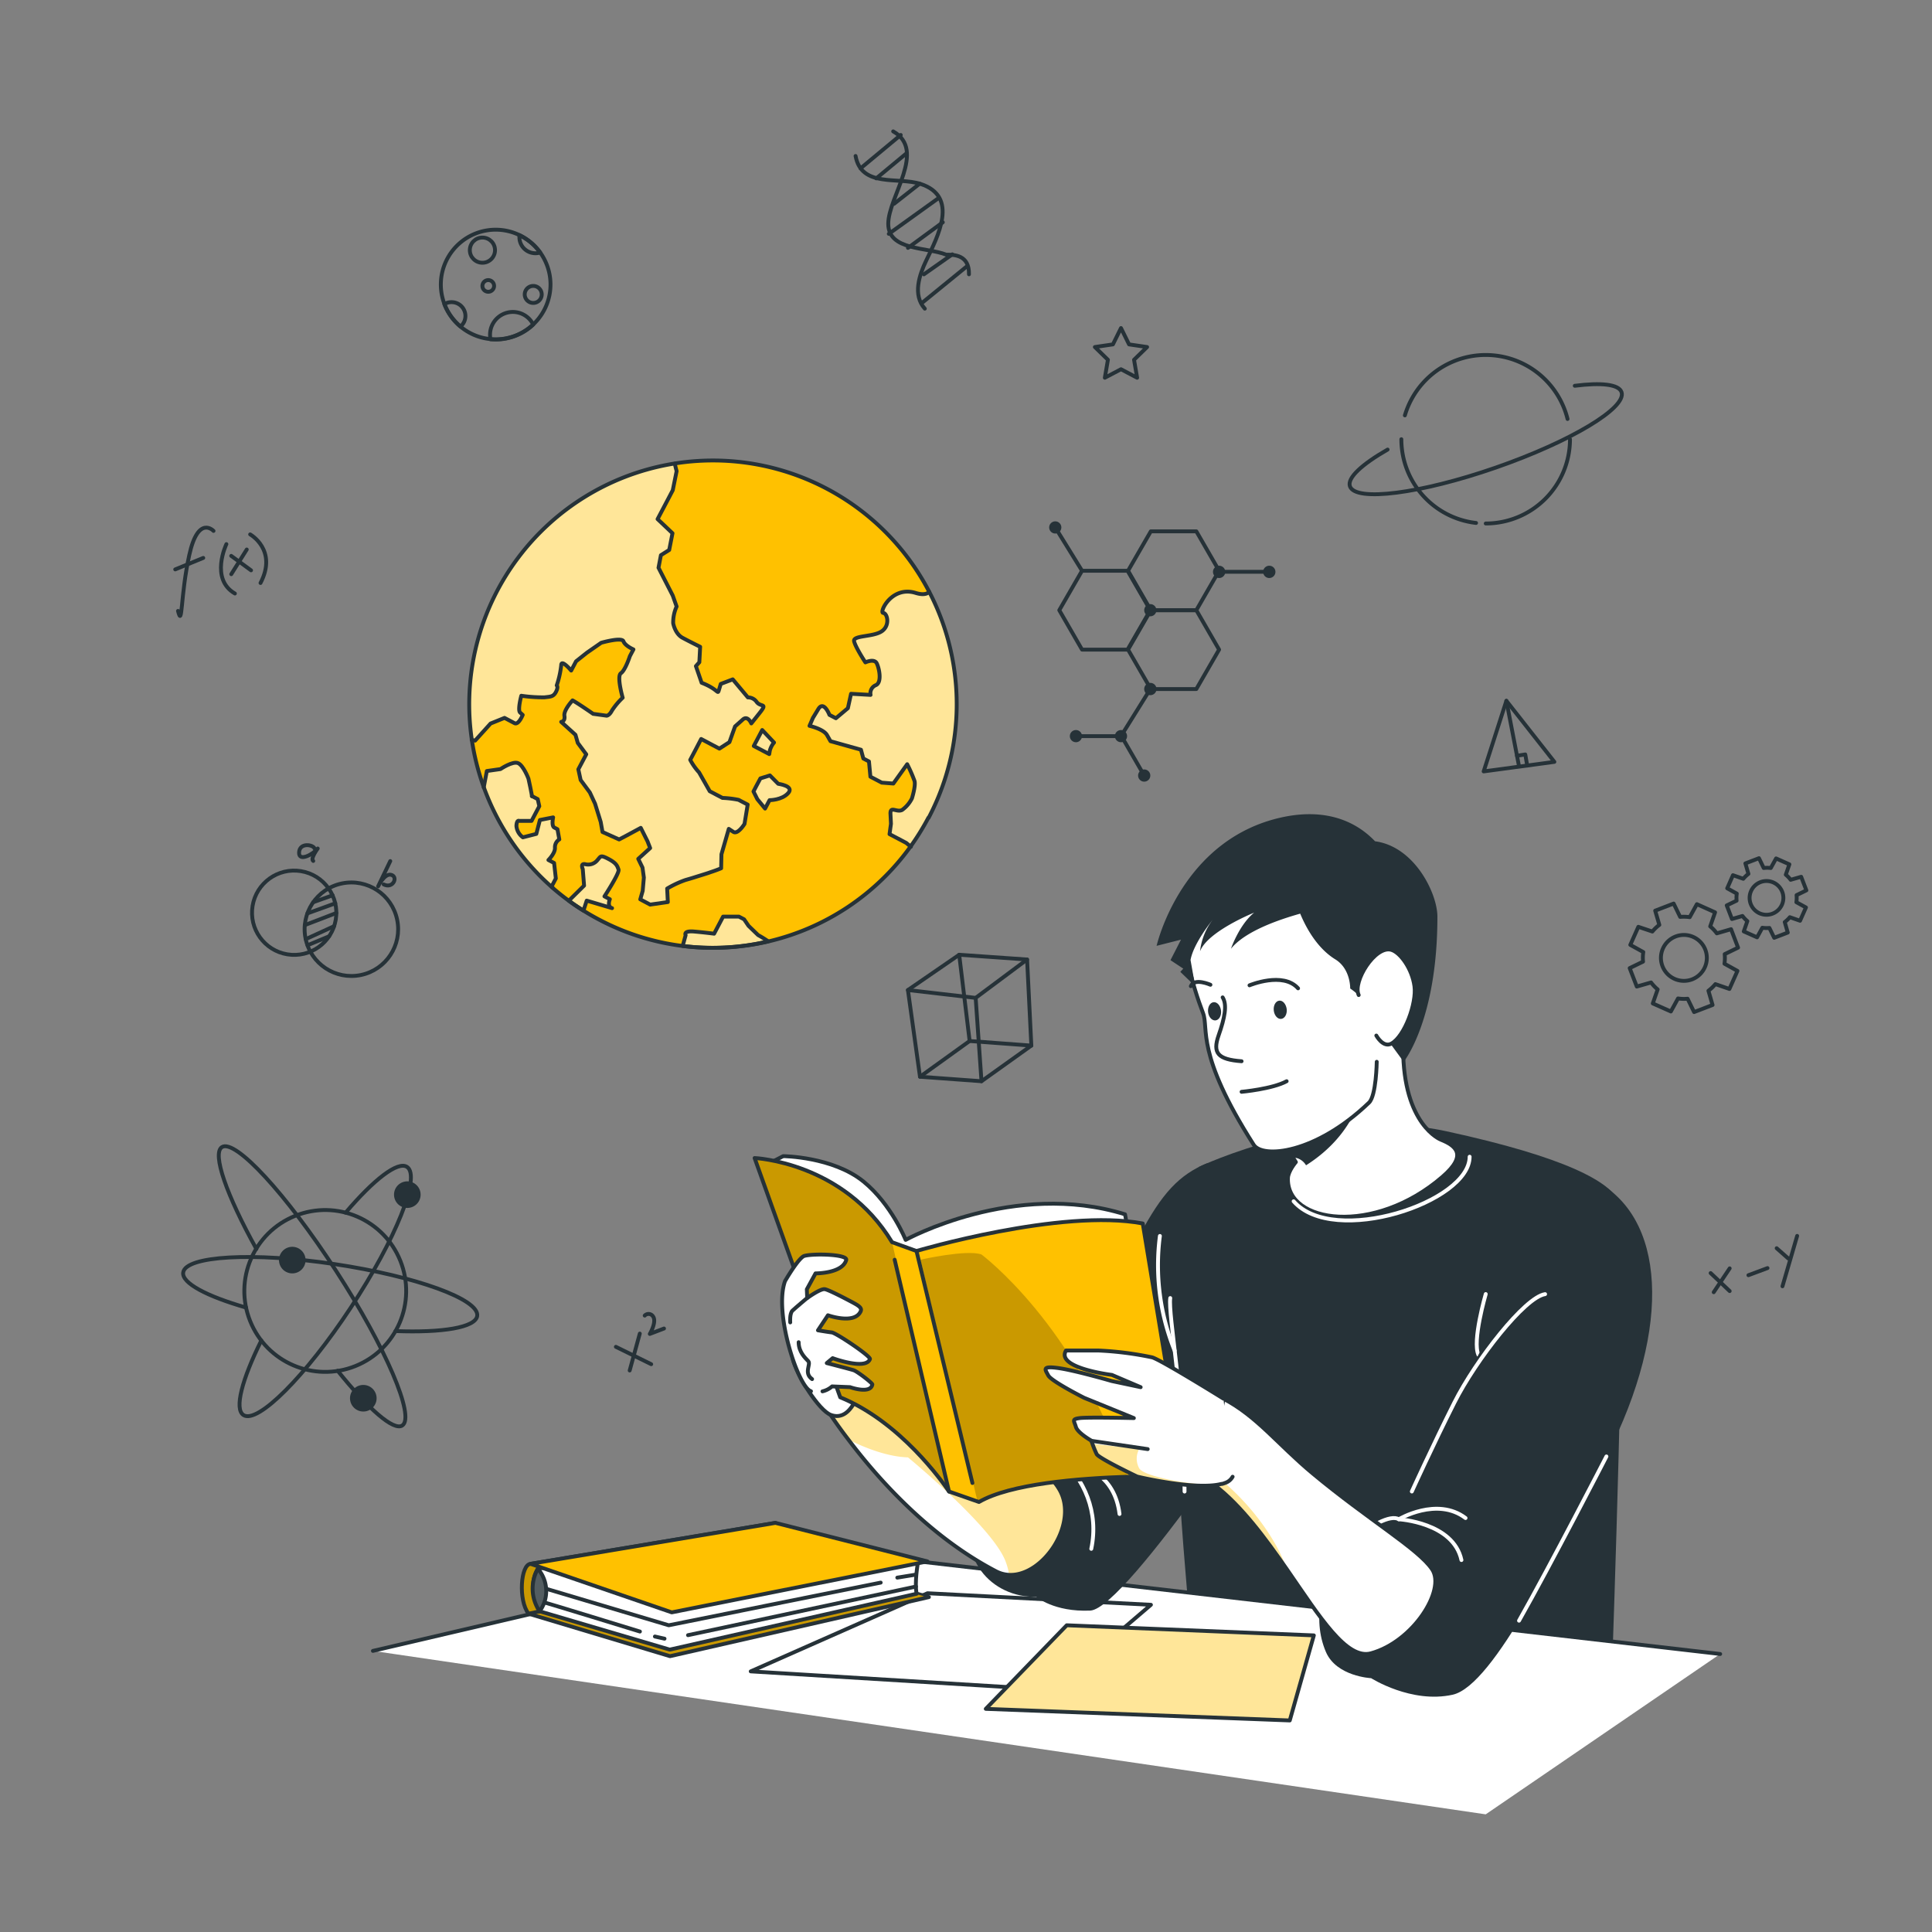 <svg xmlns="http://www.w3.org/2000/svg" xmlns:xlink="http://www.w3.org/1999/xlink" viewBox="0 0 500 500"><rect x="0" y="0" width="500" height="500" fill="#808080" stroke="none"/><defs><clipPath id="freepik--clip-path--inject-4"><path d="M240.27,211.61a64.17,64.17,0,0,1-4.63,7.48A63,63,0,0,1,155.05,238c-1.39-.73-2.75-1.51-4.05-2.33s-2.57-1.66-3.79-2.56c-1.48-1.07-2.9-2.21-4.26-3.4l0,0a1.65,1.65,0,0,1-.24-.22l0,0a63.08,63.08,0,1,1,97.61-17.83Z" style="fill:#FFC100;stroke:#263238;stroke-linecap:round;stroke-linejoin:round"></path></clipPath><clipPath id="freepik--clip-path-2--inject-4"><path d="M261.16,407.57a8.14,8.14,0,0,1-3.4-.93c-17-8.87-30.22-23.53-38.18-34.05A125.73,125.73,0,0,1,211.05,360l4.08-17.48s3.84,10,19.27,19.83,33.76,13.07,39.69,23C279.34,394,270.09,408,261.16,407.57Z" style="fill:#fff;stroke:#263238;stroke-linecap:round;stroke-linejoin:round"></path></clipPath><clipPath id="freepik--clip-path-3--inject-4"><path d="M306.56,382.09s-6.31-.19-14.75.09c-12.76.4-30.39,1.84-38.45,6.53l-.38-.13L245.6,386l-.15-.22c-1.36-2-12.33-17.75-28-24.16l-22.16-61.92s23,1,35.57,21.78l6.31,2.28s37.55-11.12,58.57-7.12Z" style="fill:#FFC100;stroke:#263238;stroke-linecap:round;stroke-linejoin:round"></path></clipPath><clipPath id="freepik--clip-path-4--inject-4"><path d="M354.81,427.87c-6.35,1.73-13.25-9.43-21.67-21.61h0c-5.56-8-11.78-16.53-18.93-22-.57-.43-1.15-.85-1.73-1.25l4.18-21c8.68,4.55,14.06,11.84,23.07,19.33,14.5,12.07,27.35,19.48,30.91,24.82S365.69,424.9,354.81,427.87Z" style="fill:#fff;stroke:#263238;stroke-linecap:round;stroke-linejoin:round"></path></clipPath><clipPath id="freepik--clip-path-5--inject-4"><path d="M319,382.18a3.47,3.47,0,0,1-2,1.62,7,7,0,0,1-.69.23l-.19,0c-6.71,1.75-21.81-1.89-21.81-1.89s-9.89-4.7-10.49-5.81a27.22,27.22,0,0,1-1.11-2.7l-.27-.79s-3.56-2-4-3.56-1.19-2,1-2.28,14,0,14,0l-12.85-5.24s-8.51-4.29-9.3-5.8-1.78-2.51,2.57-1.91,13.85,3.36,13.85,3.36L295.2,359l-7.44-3.17s-14.64-1.77-11.87-6.32h8.31a85.79,85.79,0,0,1,14,1.78c2.42.74,18.42,10.68,18.42,10.68" style="fill:#fff;stroke:#263238;stroke-linecap:round;stroke-linejoin:round"></path></clipPath><clipPath id="freepik--clip-path-6--inject-4"><path d="M136.78,417.62l36.62,11,67-15.29S199.48,401.71,199.1,402,136.78,417.62,136.78,417.62Z" style="fill:#FFC100;stroke:#263238;stroke-linecap:round;stroke-linejoin:round"></path></clipPath><clipPath id="freepik--clip-path-7--inject-4"><path d="M137.31,404.72c-2.57.18-3.21,9.44-.53,12.9l59.16-12.28,4.74-11.22Z" style="fill:#FFC100;stroke:#263238;stroke-linecap:round;stroke-linejoin:round"></path></clipPath><clipPath id="freepik--clip-path-8--inject-4"><path d="M139.2,406a8.82,8.82,0,0,1,.45,11A10.41,10.41,0,0,1,139.2,406Z" style="fill:#263238;stroke:#263238;stroke-linecap:round;stroke-linejoin:round"></path></clipPath><clipPath id="freepik--clip-path-9--inject-4"><polygon points="276.07 420.62 340.02 423.24 333.79 445.25 255.12 442.25 276.07 420.62" style="fill:#fff;stroke:#263238;stroke-linecap:round;stroke-linejoin:round"></polygon></clipPath></defs><g id="freepik--Elements--inject-4"><path d="M46.07,158.11c1.18,4.68.6-3.93,2.91-14.45s6.28-6.26,6.28-6.26" style="fill:none;stroke:#263238;stroke-linecap:round;stroke-linejoin:round"></path><line x1="45.35" y1="147.36" x2="52.6" y2="144.39" style="fill:none;stroke:#263238;stroke-linecap:round;stroke-linejoin:round"></line><path d="M58.59,140.82s-4.33,9,2.2,12.78" style="fill:none;stroke:#263238;stroke-linecap:round;stroke-linejoin:round"></path><path d="M64.74,138.3s7.16,4,2.68,12.58" style="fill:none;stroke:#263238;stroke-linecap:round;stroke-linejoin:round"></path><line x1="59.84" y1="143.86" x2="64.97" y2="147.6" style="fill:none;stroke:#263238;stroke-linecap:round;stroke-linejoin:round"></line><line x1="63.86" y1="142.21" x2="59.85" y2="148.6" style="fill:none;stroke:#263238;stroke-linecap:round;stroke-linejoin:round"></line><circle cx="76.13" cy="236.2" r="10.91" transform="translate(-169.28 273.09) rotate(-80.68)" style="fill:none;stroke:#263238;stroke-linecap:round;stroke-linejoin:round"></circle><circle cx="90.95" cy="240.47" r="12.1" transform="translate(-46.47 23.19) rotate(-11.59)" style="fill:none;stroke:#263238;stroke-linecap:round;stroke-linejoin:round"></circle><line x1="86.07" y1="231.71" x2="81.05" y2="233.5" style="fill:none;stroke:#263238;stroke-linecap:round;stroke-linejoin:round"></line><line x1="86.77" y1="233.78" x2="79.55" y2="236.39" style="fill:none;stroke:#263238;stroke-linecap:round;stroke-linejoin:round"></line><line x1="87.04" y1="236.28" x2="78.98" y2="239.38" style="fill:none;stroke:#263238;stroke-linecap:round;stroke-linejoin:round"></line><line x1="86.47" y1="239.69" x2="79.12" y2="243.05" style="fill:none;stroke:#263238;stroke-linecap:round;stroke-linejoin:round"></line><line x1="85.17" y1="242.31" x2="79.59" y2="244.63" style="fill:none;stroke:#263238;stroke-linecap:round;stroke-linejoin:round"></line><path d="M81.4,219.59c-.31-1-3.85-1.62-4,1s3.73.44,4.83-1c0,0-2,2.69-1.16,3.22" style="fill:none;stroke:#263238;stroke-linecap:round;stroke-linejoin:round"></path><path d="M101,222.85l-3.14,6.53s1.57-3.27,3.25-3c2.07.37.69,3.76-1.81,2.51" style="fill:none;stroke:#263238;stroke-linecap:round;stroke-linejoin:round"></path><line x1="442.71" y1="329.47" x2="447.64" y2="334.13" style="fill:none;stroke:#263238;stroke-linecap:round;stroke-linejoin:round"></line><line x1="447.64" y1="328.25" x2="443.51" y2="334.42" style="fill:none;stroke:#263238;stroke-linecap:round;stroke-linejoin:round"></line><line x1="452.49" y1="330.02" x2="457.43" y2="328.18" style="fill:none;stroke:#263238;stroke-linecap:round;stroke-linejoin:round"></line><line x1="459.8" y1="323.04" x2="462.8" y2="325.69" style="fill:none;stroke:#263238;stroke-linecap:round;stroke-linejoin:round"></line><line x1="465.1" y1="319.85" x2="461.3" y2="332.89" style="fill:none;stroke:#263238;stroke-linecap:round;stroke-linejoin:round"></line><polygon points="234.97 256.22 248.24 247.09 265.81 248.32 266.91 270.6 254.01 279.82 238.09 278.66 234.97 256.22" style="fill:none;stroke:#263238;stroke-linecap:round;stroke-linejoin:round"></polygon><polyline points="238.09 278.66 250.94 269.41 266.91 270.6" style="fill:none;stroke:#263238;stroke-linecap:round;stroke-linejoin:round"></polyline><line x1="250.94" y1="269.41" x2="248.24" y2="247.09" style="fill:none;stroke:#263238;stroke-linecap:round;stroke-linejoin:round"></line><polyline points="234.97 256.22 252.5 258.25 265.81 248.32" style="fill:none;stroke:#263238;stroke-linecap:round;stroke-linejoin:round"></polyline><line x1="252.5" y1="258.25" x2="254.01" y2="279.82" style="fill:none;stroke:#263238;stroke-linecap:round;stroke-linejoin:round"></line><polygon points="389.85 181.37 383.97 199.64 402.27 197.17 389.85 181.37" style="fill:none;stroke:#263238;stroke-linecap:round;stroke-linejoin:round"></polygon><line x1="389.85" y1="181.37" x2="393.12" y2="198.3" style="fill:none;stroke:#263238;stroke-linecap:round;stroke-linejoin:round"></line><polyline points="392.6 195.59 394.74 195.25 395.24 198.12" style="fill:none;stroke:#263238;stroke-linecap:round;stroke-linejoin:round"></polyline><line x1="159.39" y1="348.56" x2="168.53" y2="353.05" style="fill:none;stroke:#263238;stroke-linecap:round;stroke-linejoin:round"></line><line x1="165.58" y1="345.13" x2="162.96" y2="354.68" style="fill:none;stroke:#263238;stroke-linecap:round;stroke-linejoin:round"></line><path d="M166.85,340.47a1.38,1.38,0,0,1,2.2.29c.92,1.44-.88,4.46-.88,4.46l3.67-1.4" style="fill:none;stroke:#263238;stroke-linecap:round;stroke-linejoin:round"></path><path d="M231.15,34c8.73,4.91-1.27,16.91-1.27,23.91s10,6,15,8c2,0,6,0,5.89,5.08" style="fill:none;stroke:#263238;stroke-linecap:round;stroke-linejoin:round"></path><path d="M221.42,40.37c1.52,8.27,11,5.34,16.82,7.23,10,3.25,4.45,13.57,1.47,19.81-1.79,3.72-3.57,8.94-.37,12.47" style="fill:none;stroke:#263238;stroke-linecap:round;stroke-linejoin:round"></path><line x1="222.7" y1="43.58" x2="233.11" y2="34.93" style="fill:none;stroke:#263238;stroke-linecap:round;stroke-linejoin:round"></line><line x1="226.78" y1="46.16" x2="234.62" y2="39.66" style="fill:none;stroke:#263238;stroke-linecap:round;stroke-linejoin:round"></line><line x1="231.39" y1="52.74" x2="238.01" y2="47.54" style="fill:none;stroke:#263238;stroke-linecap:round;stroke-linejoin:round"></line><line x1="230.02" y1="60.52" x2="242.96" y2="51.22" style="fill:none;stroke:#263238;stroke-linecap:round;stroke-linejoin:round"></line><line x1="234.98" y1="64.15" x2="244" y2="57.53" style="fill:none;stroke:#263238;stroke-linecap:round;stroke-linejoin:round"></line><line x1="238.82" y1="78.22" x2="250.09" y2="69.04" style="fill:none;stroke:#263238;stroke-linecap:round;stroke-linejoin:round"></line><line x1="239.1" y1="71" x2="246.45" y2="65.83" style="fill:none;stroke:#263238;stroke-linecap:round;stroke-linejoin:round"></line><circle cx="84.17" cy="334.1" r="20.94" transform="translate(-118.05 55.15) rotate(-21.8)" style="fill:none;stroke:#263238;stroke-linecap:round;stroke-linejoin:round"></circle><path d="M89.44,313.84c7.3-8.57,13.51-13.42,15.9-11.84,3.64,2.39-2.89,18.71-14.58,36.44S66.64,368.61,63,366.21c-2.4-1.57-.38-9.19,4.62-19.28" style="fill:none;stroke:#263238;stroke-linecap:round;stroke-linejoin:round"></path><path d="M63.68,338.4c-10.18-2.93-16.68-6.35-16.27-9.08C48,325,65.59,324,86.6,327.15s37.53,9.12,36.9,13.42c-.45,3-9,4.37-21.15,3.91" style="fill:none;stroke:#263238;stroke-linecap:round;stroke-linejoin:round"></path><path d="M66.35,323.23c-7.68-13.86-11.52-24.67-8.92-26.36,3.42-2.21,16.64,12.13,29.53,32s20.56,37.83,17.15,40.05c-2.26,1.46-8.81-4.32-16.72-14.16" style="fill:none;stroke:#263238;stroke-linecap:round;stroke-linejoin:round"></path><path d="M108.29,311.06a3.44,3.44,0,1,1-1-4.77A3.44,3.44,0,0,1,108.29,311.06Z" style="fill:#263238"></path><path d="M96.9,363.75a3.44,3.44,0,1,1-1-4.77A3.44,3.44,0,0,1,96.9,363.75Z" style="fill:#263238"></path><path d="M78.52,328a3.44,3.44,0,1,1-1-4.77A3.45,3.45,0,0,1,78.52,328Z" style="fill:#263238"></path><polygon points="297.83 178.32 309.61 178.32 315.5 168.12 309.61 157.92 297.83 157.92 291.94 168.12 297.83 178.32" style="fill:none;stroke:#263238;stroke-linecap:round;stroke-linejoin:round"></polygon><polyline points="296.12 200.71 290.23 190.51 278.45 190.51" style="fill:none;stroke:#263238;stroke-linecap:round;stroke-linejoin:round"></polyline><polygon points="280.03 168.12 291.81 168.12 297.7 157.92 291.81 147.71 280.03 147.71 274.14 157.92 280.03 168.12" style="fill:none;stroke:#263238;stroke-linecap:round;stroke-linejoin:round"></polygon><polygon points="297.83 157.92 309.61 157.92 315.5 147.71 309.61 137.51 297.83 137.51 291.94 147.71 297.83 157.92" style="fill:none;stroke:#263238;stroke-linecap:round;stroke-linejoin:round"></polygon><circle cx="297.7" cy="157.92" r="1.58" style="fill:#263238"></circle><circle cx="273.1" cy="136.5" r="1.58" style="fill:#263238"></circle><path d="M294.54,200.71a1.58,1.58,0,1,1,1.58,1.58A1.58,1.58,0,0,1,294.54,200.71Z" style="fill:#263238"></path><circle cx="278.45" cy="190.51" r="1.58" style="fill:#263238"></circle><path d="M326.9,148a1.59,1.59,0,1,1,1.58,1.59A1.58,1.58,0,0,1,326.9,148Z" style="fill:#263238"></path><circle cx="290.11" cy="190.51" r="1.58" style="fill:#263238"></circle><path d="M313.92,148a1.59,1.59,0,1,1,1.59,1.59A1.59,1.59,0,0,1,313.92,148Z" style="fill:#263238"></path><path d="M296.12,178.33a1.59,1.59,0,1,1,1.58,1.58A1.59,1.59,0,0,1,296.12,178.33Z" style="fill:#263238"></path><line x1="315.51" y1="147.98" x2="328.48" y2="147.98" style="fill:none;stroke:#263238;stroke-linecap:round;stroke-linejoin:round"></line><line x1="297.7" y1="178.33" x2="290.11" y2="190.51" style="fill:none;stroke:#263238;stroke-linecap:round;stroke-linejoin:round"></line><line x1="280.03" y1="147.71" x2="273.1" y2="136.5" style="fill:none;stroke:#263238;stroke-linecap:round;stroke-linejoin:round"></line><path d="M363.58,107.5a21.82,21.82,0,0,1,42.1.93" style="fill:none;stroke:#263238;stroke-linecap:round;stroke-linejoin:round"></path><path d="M382,135.34a21.81,21.81,0,0,1-19.33-21.67" style="fill:none;stroke:#263238;stroke-linecap:round;stroke-linejoin:round"></path><path d="M406.31,113.67a21.81,21.81,0,0,1-21.8,21.81" style="fill:none;stroke:#263238;stroke-linecap:round;stroke-linejoin:round"></path><path d="M407.55,99.84c6.82-.87,11.39-.4,12.1,1.64,1.41,4.06-13.18,12.81-32.59,19.55s-36.28,8.9-37.7,4.83c-.75-2.17,3.07-5.68,9.75-9.51" style="fill:none;stroke:#263238;stroke-linecap:round;stroke-linejoin:round"></path><polygon points="290.11 84.9 292.2 89.13 296.87 89.81 293.49 93.11 294.29 97.76 290.11 95.56 285.93 97.76 286.73 93.11 283.35 89.81 288.02 89.13 290.11 84.9" style="fill:none;stroke:#263238;stroke-linecap:round;stroke-linejoin:round"></polygon><path d="M142.47,73.63a14.2,14.2,0,0,1-14.18,14.19q-.69,0-1.35-.06a14.19,14.19,0,1,1,15.53-14.13Z" style="fill:none;stroke:#263238;stroke-linecap:round;stroke-linejoin:round"></path><path d="M140.2,76.19A2.2,2.2,0,1,1,138,74,2.2,2.2,0,0,1,140.2,76.19Z" style="fill:none;stroke:#263238;stroke-linecap:round;stroke-linejoin:round"></path><path d="M120.45,81.77a3.54,3.54,0,0,1-1.28,2.73A14.06,14.06,0,0,1,115,78.71a3.45,3.45,0,0,1,1.83-.51A3.57,3.57,0,0,1,120.45,81.77Z" style="fill:none;stroke:#263238;stroke-linecap:round;stroke-linejoin:round"></path><path d="M138,84a14.09,14.09,0,0,1-9.71,3.86q-.69,0-1.35-.06a5.66,5.66,0,0,1-.12-1.17A5.9,5.9,0,0,1,138,84Z" style="fill:none;stroke:#263238;stroke-linecap:round;stroke-linejoin:round"></path><circle cx="124.85" cy="64.74" r="3.26" style="fill:none;stroke:#263238;stroke-linecap:round;stroke-linejoin:round"></circle><path d="M127.87,74a1.51,1.51,0,1,1-1.51-1.51A1.51,1.51,0,0,1,127.87,74Z" style="fill:none;stroke:#263238;stroke-linecap:round;stroke-linejoin:round"></path><path d="M139.8,65.35a3.82,3.82,0,0,1-1.23.19,4.15,4.15,0,0,1-4.15-4.16,4.41,4.41,0,0,1,0-.52A14.13,14.13,0,0,1,139.8,65.35Z" style="fill:none;stroke:#263238;stroke-linecap:round;stroke-linejoin:round"></path><path d="M465.85,238.29l1.53-3.44-2.48-1.36a7.5,7.5,0,0,0,.05-1.83l2.54-1.24-1.35-3.51-2.72.78a7.48,7.48,0,0,0-1.26-1.32l.93-2.68-3.44-1.53-1.37,2.48a7.48,7.48,0,0,0-1.83,0l-1.23-2.54-3.52,1.35.79,2.71a8,8,0,0,0-1.33,1.27l-2.67-.93L447,229.89l2.48,1.37a7.48,7.48,0,0,0-.05,1.83l-2.55,1.23,1.35,3.52,2.72-.79a7.92,7.92,0,0,0,1.26,1.33l-.92,2.67,3.44,1.53,1.36-2.48a7.5,7.5,0,0,0,1.83.05l1.24,2.55,3.51-1.35-.78-2.72a7.86,7.86,0,0,0,1.32-1.26Zm-10.46-1.92a4.37,4.37,0,1,1,5.77-2.22A4.38,4.38,0,0,1,455.39,236.37Z" style="fill:none;stroke:#263238;stroke-linecap:round;stroke-linejoin:round"></path><path d="M447.57,255.94l2.08-4.67-3.36-1.86a10.31,10.31,0,0,0,.06-2.48l3.46-1.68L448,240.48l-3.69,1.07a10,10,0,0,0-1.71-1.8l1.26-3.64L439.15,234l-1.85,3.36a10.87,10.87,0,0,0-2.48-.07l-1.68-3.45-4.78,1.84,1.07,3.68a10.83,10.83,0,0,0-1.8,1.72L424,239.86l-2.08,4.67,3.36,1.86a10.31,10.31,0,0,0-.06,2.48l-3.46,1.68,1.84,4.77,3.69-1.06a10.38,10.38,0,0,0,1.71,1.8l-1.26,3.63,4.68,2.08,1.85-3.37a10.33,10.33,0,0,0,2.48.07l1.68,3.45,4.78-1.83-1.07-3.69a10.77,10.77,0,0,0,1.8-1.71Zm-14.2-2.61a5.94,5.94,0,1,1,7.84-3A5.93,5.93,0,0,1,433.37,253.33Z" style="fill:none;stroke:#263238;stroke-linecap:round;stroke-linejoin:round"></path></g><g id="freepik--Earth--inject-4"><path d="M240.27,211.61a64.17,64.17,0,0,1-4.63,7.48A63,63,0,0,1,155.05,238c-1.39-.73-2.75-1.51-4.05-2.33s-2.57-1.66-3.79-2.56c-1.48-1.07-2.9-2.21-4.26-3.4l0,0a1.65,1.65,0,0,1-.24-.22l0,0a63.08,63.08,0,1,1,97.61-17.83Z" style="fill:#FFC100"></path><g style="clip-path:url(#freepik--clip-path--inject-4)"><g style="opacity:0.6"><path d="M240.27,211.61a64.17,64.17,0,0,1-4.63,7.48l-1.22-1-2.1-1.11-2.21-1.16.37-2.67-.12-2.41c-.13-2.41,1.61-.44,3-1.17a8.09,8.09,0,0,0,2.55-3s1-3.21.67-4.5a36.41,36.41,0,0,0-1.9-4.34l-3.58,5-3-.23L225.26,201l-.37-3.95-1.46-.76-.61-2.27-7.89-2.21-.9-1.58c-.9-1.58-4.53-2.39-4.53-2.39l.89-2.06,1.4-2.3c1.41-2.3,2.87,1.52,2.87,1.52l1.67.87,3.1-2.6.82-3.73,5.05.29a2.25,2.25,0,0,1,1.32-2.5c1.68-.66.94-4.31.3-5.66s-3-.26-3-.26-2.57-3.91-2.92-5.47,4.9-1,7.15-2.57,1.48-4.69.38-4.76,2.15-7.1,8.4-5.17c1.74.54,2.84.35,3.52-.25A63,63,0,0,1,240.27,211.61Z" style="fill:#fff"></path><path d="M196.54,184.56l-2.14,2.69s-.91-2.17-2.21-1l-2,1.78-1.45,4.06-2.6,1.68-1.59-.83-1.5-.8-1.63-.86-1.56,3-1.27,2.4a15.32,15.32,0,0,0,2.29,3.25l2.76,4.87L187,206.5a25.56,25.56,0,0,1,4.17.5l2.31,1.21-.82,5s-1.74,2.83-2.9,2.05l-1.17-.77-1.9,6.58-.08,3.62s-1.13.47-2.27.85-.42.18-2.81.92-2.2.71-4.14,1.26a26.13,26.13,0,0,0-4.75,2.22l.17,3.48-4.57.67-2.56-1.36.63-2.2.3-3.44-.35-2.57-1.1-2.27,3.08-2.79-.68-1.75-1.75-3.48-3.7,2-1.9,1-4.3-1.93-.47-2.61L154,208l-1.34-2.92-2.38-3.22-.6-2.77,1.34-2.54.71-1.34-2.19-2.95-.6-2.1-3.69-3.35s1.07-.07.83-1.56,2.11-4,2.11-4c1.33.7,5.32,3.48,5.32,3.48l3.49.48s.7,0,1.38-1.32a18.69,18.69,0,0,1,2.78-3.33s-1.61-5.59-.46-6.34,2.32-4.41,2.32-4.41l.92-1.75s-2.17-.95-2.58-2.1-5.76.38-5.76.38l-3.69,2.56L149,171.15l-1.26,2.39s-2.57-3.09-2.58-1.36a24.54,24.54,0,0,1-1.16,5.21s.53.28-.17,1.62-1.46,1.27-3,1.46a38.45,38.45,0,0,1-6-.41s-1,3.7-.31,4.34l.68.62s-1.07,2.69-2.13,2.13l-2.58-1.36-3.61,1.46-4,4.42-.89-.18a63.08,63.08,0,0,1,52.49-71.6c.23,1,.48,1.94.48,1.94l-1,4.94-1.28,2.44-1.1,2.09-1.55,2.94L174,137.9l-.85,4.33L171,143.58l-.62,3.25,3.69,7.21,1,2.83a9.91,9.91,0,0,0-.89,4.32s.45,2.7,2.42,3.77,4.56,2.33,4.56,2.33l-.21,4-.89,1,1.48,4.31c4.51,1.77,4.08,3.25,4.51,1.77l.44-1.47,3.07-1.11,3.91,4.67a2.71,2.71,0,0,1,2.3,1.22C196.91,183.12,198.69,181.87,196.54,184.56Z" style="fill:#fff"></path><path d="M143.54,219.39c.11,1.42-1.69,3.2-1.69,3.2l1.47.77.45,4-1.11,2.12a62.82,62.82,0,0,1-17.45-25.62l.8-4.24,3.53-.5s3.16-2.1,4.56-1.54,2.68,4,2.68,4,1,4.64.87,4.55h0l-.06,0,.08,0,1.44.76.41,1.83-2,3.8h-3.22s-.64-.34-.7,1.33a4.06,4.06,0,0,0,1.67,2.93l3.48-.89.93-3.6,3.42-.67s-.49,2.21.31,2.63l.81.43.48,2.64A2.37,2.37,0,0,0,143.54,219.39Z" style="fill:#fff"></path><path d="M160.08,225.05c-.31-.86-.44-1.61-2.57-2.73s-2-.72-2.84.21a3.07,3.07,0,0,1-3.18,1.13c-1.4-.31-.67,1.27-.67,1.27l.34,4.27-3.95,3.9q1.83,1.35,3.79,2.56l.84-2.58L158.4,235c-1.39-.41-.57-2.31-.57-2.31l-1.4-.74S160.39,225.89,160.08,225.05Z" style="fill:#fff"></path><path d="M201.4,202.85l-2.15-2.17-2.46.77-1,2-.75,1.44,1,2,2,2.43,1.14-2.18s3.17,0,4.83-1.83S201.4,202.85,201.4,202.85Z" style="fill:#fff"></path><path d="M195.08,193.06l4,2.1.16-.94a5.43,5.43,0,0,1,1.08-2.05l-3.06-3.24Z" style="fill:#fff"></path><path d="M193.72,239.61l-1.15-1.69-1.34-.7h-4.09l-2.33,4.42s-2.23-.3-5.16-.56-2.21.95-2.21.95l-.76,2.78a63.24,63.24,0,0,0,22.14-1.19A28,28,0,0,0,196.2,242Z" style="fill:#fff"></path></g></g><path d="M240.27,211.61a64.17,64.17,0,0,1-4.63,7.48A63,63,0,0,1,155.05,238c-1.39-.73-2.75-1.51-4.05-2.33s-2.57-1.66-3.79-2.56c-1.48-1.07-2.9-2.21-4.26-3.4l0,0a1.65,1.65,0,0,1-.24-.22l0,0a63.08,63.08,0,1,1,97.61-17.83Z" style="fill:none;stroke:#263238;stroke-linecap:round;stroke-linejoin:round"></path><path d="M198.82,243.62a63.24,63.24,0,0,1-22.14,1.19l.76-2.78s-.72-1.21,2.21-.95,5.16.56,5.16.56l2.33-4.42h4.09l1.34.7,1.15,1.69L196.2,242A28,28,0,0,1,198.82,243.62Z" style="fill:none;stroke:#263238;stroke-linecap:round;stroke-linejoin:round"></path><path d="M240.49,153.2c-.68.6-1.78.79-3.52.25-6.25-1.93-9.49,5.09-8.4,5.17s1.86,3.24-.38,4.76-7.5,1-7.15,2.57,2.92,5.47,2.92,5.47,2.3-1.08,2.95.26,1.39,5-.29,5.66a2.25,2.25,0,0,0-1.32,2.5l-5.05-.29-.82,3.73-3.1,2.6-1.67-.87s-1.46-3.82-2.87-1.52l-1.4,2.3-.89,2.06s3.63.81,4.53,2.39l.9,1.58,7.89,2.21.61,2.27,1.46.76.37,3.95,2.94,1.54,3,.23,3.58-5a36.41,36.41,0,0,1,1.9,4.34c.35,1.29-.67,4.5-.67,4.5a8.09,8.09,0,0,1-2.55,3c-1.43.73-3.18-1.24-3,1.17l.12,2.41-.37,2.67,2.21,1.16,2.1,1.11,1.22,1" style="fill:none;stroke:#263238;stroke-linecap:round;stroke-linejoin:round"></path><path d="M122.07,191.49l.89.18,4-4.42,3.61-1.46,2.58,1.36c1.06.56,2.13-2.13,2.13-2.13l-.68-.62c-.69-.64.31-4.34.31-4.34a38.45,38.45,0,0,0,6,.41c1.58-.19,2.33-.13,3-1.46s.17-1.62.17-1.62a24.54,24.54,0,0,0,1.16-5.21c0-1.73,2.58,1.36,2.58,1.36l1.26-2.39,2.82-2.24,3.69-2.56s5.35-1.54,5.76-.38,2.58,2.1,2.58,2.1l-.92,1.75s-1.18,3.64-2.32,4.41.46,6.34.46,6.34a18.69,18.69,0,0,0-2.78,3.33c-.7,1.34-1.38,1.32-1.38,1.32l-3.49-.48s-4-2.78-5.32-3.48c0,0-2.35,2.51-2.11,4s-.83,1.56-.83,1.56l3.69,3.35.6,2.1,2.19,2.95-.71,1.34-1.34,2.54.6,2.77,2.38,3.22L154,208l1.46,4.71.47,2.61,4.3,1.93,1.9-1,3.7-2,1.75,3.48.68,1.75-3.08,2.79,1.1,2.27.35,2.57-.3,3.44-.63,2.2,2.56,1.36,4.57-.66-.17-3.49a26.13,26.13,0,0,1,4.75-2.22c1.94-.55,1.75-.52,4.14-1.26s1.66-.54,2.81-.92,2.27-.85,2.27-.85l.08-3.62,1.9-6.58,1.17.77c1.16.78,2.9-2.05,2.9-2.05l.82-5L191.14,207a25.56,25.56,0,0,0-4.17-.5l-3.29-1.73-2.76-4.87a15.32,15.32,0,0,1-2.29-3.25l1.27-2.4,1.56-3,1.63.86,1.5.8,1.59.83,2.6-1.68,1.45-4.06,2-1.78c1.3-1.18,2.21,1,2.21,1l2.14-2.69c2.15-2.69.37-1.44-.73-2.82a2.71,2.71,0,0,0-2.3-1.22l-3.91-4.67L186.53,177l-.44,1.47c-.43,1.48,0,0-4.51-1.77l-1.48-4.31.89-1,.21-4s-2.59-1.27-4.56-2.33-2.42-3.77-2.42-3.77a9.91,9.91,0,0,1,.89-4.32l-1-2.83-3.69-7.21.62-3.25,2.15-1.35.85-4.33-3.86-3.66,1.55-2.94,1.1-2.09,1.28-2.44,1-4.94s-.25-.92-.48-1.94" style="fill:none;stroke:#263238;stroke-linecap:round;stroke-linejoin:round"></path><path d="M143,229.7a1.62,1.62,0,0,0-.26-.24l0,0,1.11-2.12-.45-4-1.47-.77s1.8-1.78,1.69-3.2a2.37,2.37,0,0,1,1.13-2.13l-.48-2.64-.81-.43c-.8-.42-.31-2.63-.31-2.63l-3.42.67-.93,3.6-3.48.89a4.06,4.06,0,0,1-1.67-2.93c.06-1.67.7-1.33.7-1.33h3.22l2-3.8-.41-1.83-1.44-.76" style="fill:none;stroke:#263238;stroke-linecap:round;stroke-linejoin:round"></path><path d="M137.63,206.05h0c.16.09-.87-4.55-.87-4.55s-1.28-3.39-2.68-4-4.56,1.54-4.56,1.54l-3.53.5-.8,4.24" style="fill:none;stroke:#263238;stroke-linecap:round;stroke-linejoin:round"></path><path d="M151.84,233.08l-.84,2.58q-2-1.22-3.79-2.56l3.95-3.9-.34-4.27s-.73-1.58.67-1.27a3.07,3.07,0,0,0,3.18-1.13c.82-.93.72-1.33,2.84-.21s2.26,1.87,2.57,2.73-3.65,6.93-3.65,6.93l1.4.74s-.82,1.9.57,2.31Z" style="fill:none;stroke:#263238;stroke-linecap:round;stroke-linejoin:round"></path><path d="M196.79,201.45l2.46-.77,2.15,2.17s4.25.55,2.59,2.4-4.83,1.83-4.83,1.83L198,209.26l-2-2.43-1-2,.75-1.44Z" style="fill:none;stroke:#263238;stroke-linecap:round;stroke-linejoin:round"></path><path d="M200.32,192.17a5.43,5.43,0,0,0-1.08,2.05l-.16.94-4-2.1,2.18-4.13Z" style="fill:none;stroke:#263238;stroke-linecap:round;stroke-linejoin:round"></path></g><g id="freepik--Character--inject-4"><path d="M417.33,428.05c-5.36,4.46-46.65,32.8-105.57,28.23-3.17-26.82-15.26-137-1.51-154.28,0,0,33.36-15.91,64.09-9.23s42.69,13.08,44.88,18.62C420.88,315.58,418.51,393.6,417.33,428.05Z" style="fill:#263238"></path><path d="M373.32,304.54c-17.7,15.33-40.5,12.09-40,.32.08-1.84,2.05-4.12,2.05-4.12l-.69-1.06-3-4.53c-2.19-3.39-4.93-7.65-6.84-10.75-1.6-2.64,38.29-27.18,38.29-13.07,0,19.88,9.76,23.62,9.76,23.62C376.57,296.43,380,298.77,373.32,304.54Z" style="fill:#fff;stroke:#263238;stroke-linecap:round;stroke-linejoin:round"></path><path d="M384.51,334.9s-3.57,12.24-1.88,15.75" style="fill:none;stroke:#fff;stroke-linecap:round;stroke-linejoin:round"></path><path d="M380.34,299.36c0,11.81-35.23,23.38-45.55,11.53" style="fill:none;stroke:#fff;stroke-linecap:round;stroke-linejoin:round"></path><path d="M351.36,285.73S349,294.63,338,301.58a4.12,4.12,0,0,0-2.37-1.87,3.11,3.11,0,0,0-1,0l-3-4.53C337.32,291.08,351.36,285.73,351.36,285.73Z" style="fill:#263238"></path><path d="M356.3,274.79s-.12,8.78-2,10.57c-13.95,13.38-27.59,14.44-29.84,10.91-15.15-23.76-11.57-30-13.11-34.07-2.73-7.14-6.08-18.8-4.6-25.86,3.3-15.77,33-28,48.64-12.14,7.5,7.59,9.87,24.06,8.29,37.78" style="fill:#fff;stroke:#263238;stroke-linecap:round;stroke-linejoin:round"></path><path d="M313.26,254.86s-4.17-1.87-5.07.36" style="fill:none;stroke:#263238;stroke-linecap:round;stroke-linejoin:round"></path><path d="M323.37,255s8.67-3.63,12.57.78" style="fill:none;stroke:#263238;stroke-linecap:round;stroke-linejoin:round"></path><path d="M333,261.15c.14,1.3-.49,2.43-1.42,2.54s-1.79-.88-1.93-2.18.49-2.44,1.42-2.54S332.82,259.85,333,261.15Z" style="fill:#263238"></path><path d="M316,261.54c.15,1.3-.49,2.44-1.42,2.54s-1.79-.87-1.93-2.17.49-2.44,1.42-2.54S315.84,260.24,316,261.54Z" style="fill:#263238"></path><path d="M316.42,258.12c1.21,1.95.55,5.28-1.05,9.85s-.19,6.22,5.95,6.68" style="fill:#fff;stroke:#263238;stroke-linecap:round;stroke-linejoin:round"></path><path d="M321.32,282.56s8-.73,11.66-2.74" style="fill:none;stroke:#263238;stroke-linecap:round;stroke-linejoin:round"></path><path d="M372,237.22c0-5.94-5.86-18.13-16.14-19.5h0c-5.91-6.18-14.33-8.45-24.55-6.1-23.62,5.42-30.81,28.74-31.84,32.6-.1.36-.15.56-.15.56l6.32-1.6-2.72,5.31,3.31,2.19-.76.84,3.84,3.7-1.2-6.76c.74-4.36,5.76-10.46,5.76-10.46a16.31,16.31,0,0,0-3.3,8.19c2-5.19,14-10,14-10-3.89,3.16-6,9.34-6,9.34,3.7-4.56,12.37-7.51,17.92-9.08,1.87,4.51,4.84,9.22,9.08,11.83,4,2.46,3.86,7.54,3.86,7.54a23.32,23.32,0,0,1,9,12.36l4.84,6.62S372,264.09,372,237.22Z" style="fill:#263238"></path><path d="M351.63,257.52c-1.62-3.47,4.26-12.87,8.43-11.71,2.34.66,5.4,4.93,6,9.41s-2.57,13-5.95,14.85c-2.15,1.2-3.92-2.07-3.92-2.07" style="fill:#fff;stroke:#263238;stroke-linecap:round;stroke-linejoin:round"></path><polygon points="96.51 427.25 209.5 400.83 445.18 428.05 384.5 469.55 96.51 427.25" style="fill:#fff"></polygon><polyline points="96.51 427.25 209.5 400.83 445.18 428.05" style="fill:#fff;stroke:#263238;stroke-linecap:round;stroke-linejoin:round"></polyline><polygon points="194.29 432.55 240.03 412.33 297.86 415.32 272.14 437.31 194.29 432.55" style="fill:#fff;stroke:#263238;stroke-linecap:round;stroke-linejoin:round"></polygon><path d="M312.48,301c-14.67,6-17.83,19.49-42.76,72.8,0,0-11.07,2.27-17,15.72s4,24.07,15.43,23.71c0,0,4.59,4,14,3.59s51-64.05,51-64.05Z" style="fill:#263238"></path><path d="M274.09,376.93c6.56,5.84,10.33,14.41,8.33,23.91" style="fill:none;stroke:#fff;stroke-linecap:round;stroke-linejoin:round"></path><path d="M280.42,379.74s8.06,1.76,9.31,12.08" style="fill:none;stroke:#fff;stroke-linecap:round;stroke-linejoin:round"></path><path d="M304,349.54a58.84,58.84,0,0,1-3.82-29.67" style="fill:none;stroke:#fff;stroke-linecap:round;stroke-linejoin:round"></path><path d="M302.86,335.94c-.61,4.2,3.73,26.56,3.7,50.07" style="fill:none;stroke:#fff;stroke-linecap:round;stroke-linejoin:round"></path><path d="M412.52,305.42c18.35,9.22,20.53,37.59,3.22,71.51-12.23,23.94-29.11,59.29-39.79,61.66s-21.1-4.28-21.1-4.28-9-.42-11.72-6.82C335.69,410,354.6,387.9,362,393.19c0,0,23.76-51.67,28.09-54.93" style="fill:#263238"></path><path d="M341.43,416.86C339,404.79,358,390.55,362,393.19c0,0,14.11.79,16.22,10.55" style="fill:none;stroke:#fff;stroke-linecap:round;stroke-linejoin:round"></path><path d="M393.12,419.43c8.26-14.57,22.62-42.5,22.62-42.5" style="fill:none;stroke:#fff;stroke-linecap:round;stroke-linejoin:round"></path><path d="M362,393.19s9.89-5.92,17.28-.32" style="fill:none;stroke:#fff;stroke-linecap:round;stroke-linejoin:round"></path><path d="M365.38,386s5.46-12,11-23,18.22-27.29,23.49-28.08" style="fill:none;stroke:#fff;stroke-linecap:round;stroke-linejoin:round"></path><path d="M261.16,407.57a8.14,8.14,0,0,1-3.4-.93c-17-8.87-30.22-23.53-38.18-34.05A125.73,125.73,0,0,1,211.05,360l4.08-17.48s3.84,10,19.27,19.83,33.76,13.07,39.69,23C279.34,394,270.09,408,261.16,407.57Z" style="fill:#fff"></path><g style="clip-path:url(#freepik--clip-path-2--inject-4)"><path d="M261.16,407.57a16.55,16.55,0,0,0-1-3.69c-3.57-8.94-25.17-26.71-25.17-26.71-5.14-.16-10.79-2.3-15.39-4.58A125.73,125.73,0,0,1,211.05,360l4.08-17.48s3.84,10,19.27,19.83,33.76,13.07,39.69,23C279.34,394,270.09,408,261.16,407.57Z" style="fill:#FFC100;opacity:0.4"></path></g><path d="M261.16,407.57a8.14,8.14,0,0,1-3.4-.93c-17-8.87-30.22-23.53-38.18-34.05A125.73,125.73,0,0,1,211.05,360l4.08-17.48s3.84,10,19.27,19.83,33.76,13.07,39.69,23C279.34,394,270.09,408,261.16,407.57Z" style="fill:none;stroke:#263238;stroke-linecap:round;stroke-linejoin:round"></path><path d="M222.66,358.94s-2.11,9.32-7.67,7.23c-3-1.13-8.78-10.09-9.87-14.61Z" style="fill:#fff;stroke:#263238;stroke-linecap:round;stroke-linejoin:round"></path><path d="M198.15,301.55l4.54-2.34s12.83.11,20.79,6.58c7.23,5.88,10.9,15.09,10.9,15.09s28.09-15.51,56.78-6.61l11.7,65.21L249.07,383,215.5,351.11Z" style="fill:#fff;stroke:#263238;stroke-linecap:round;stroke-linejoin:round"></path><path d="M306.56,382.09s-6.31-.19-14.75.09c-12.76.4-30.39,1.84-38.45,6.53l-.38-.13L245.6,386l-.15-.22c-1.36-2-12.33-17.75-28-24.16l-22.16-61.92s23,1,35.57,21.78l6.31,2.28s37.55-11.12,58.57-7.12Z" style="fill:#FFC100"></path><g style="clip-path:url(#freepik--clip-path-3--inject-4)"><path d="M245.45,385.79c-1.36-2-12.33-17.75-28-24.16l-22.16-61.92s23,1,35.57,21.78Z" style="fill-opacity:0.7;opacity:0.3"></path><path d="M291.81,382.18c-12.76.4-30.39,1.84-38.45,6.53l-.38-.13L238.24,326s12.06-2.71,15.77-1.34C254,324.68,278.52,342.77,291.81,382.18Z" style="fill-opacity:0.7;opacity:0.3"></path></g><path d="M306.56,382.09s-6.31-.19-14.75.09c-12.76.4-30.39,1.84-38.45,6.53l-.38-.13L245.6,386l-.15-.22c-1.36-2-12.33-17.75-28-24.16l-22.16-61.92s23,1,35.57,21.78l6.31,2.28s37.55-11.12,58.57-7.12Z" style="fill:none;stroke:#263238;stroke-linecap:round;stroke-linejoin:round"></path><line x1="237.19" y1="323.77" x2="251.66" y2="383.8" style="fill:none;stroke:#263238;stroke-linecap:round;stroke-linejoin:round"></line><line x1="245.6" y1="386.01" x2="231.54" y2="326.02" style="fill:none;stroke:#263238;stroke-linecap:round;stroke-linejoin:round"></line><path d="M209.88,360.05c-3.21-.89-9.68-20.18-6.72-28.49,0,0,3.52-6.11,5-6.53,2.24-.65,11.28-.46,10.84,1.06-1,3.52-7.94,3.46-7.94,3.46l-2.25,4.12.09,2.27s3.27-2.38,4.47-2.31c.62,0,3.82,1.6,6.36,2.94,2.17,1.15,3.5,1.78,3,2.82-1.61,3.46-8.46,1-8.46,1l-2.58,3.89s2.49.43,3.58.55,10.14,6.15,9.87,6.9c-1.07,2.94-9.65-.24-9.65-.24l-1.52,1.27s6.32,1.63,7,1.87c1,.37,4.85,3.33,4.79,3.67-.46,2.6-5.77.69-5.77.69l-4.65-.19a5.72,5.72,0,0,1-2.48,1.28" style="fill:#fff;stroke:#263238;stroke-linecap:round;stroke-linejoin:round"></path><path d="M208.86,335.94s-3,2.52-3.77,3.25-.58,3.05-.58,3.05" style="fill:none;stroke:#263238;stroke-linecap:round;stroke-linejoin:round"></path><path d="M206.69,347.36c0,2.54,1.7,4.08,2.48,4.9s-1.25,3.05,1,4.65" style="fill:none;stroke:#263238;stroke-linecap:round;stroke-linejoin:round"></path><path d="M354.81,427.87c-6.35,1.73-13.25-9.43-21.67-21.61h0c-5.56-8-11.78-16.53-18.93-22-.57-.43-1.15-.85-1.73-1.25l4.18-21c8.68,4.55,14.06,11.84,23.07,19.33,14.5,12.07,27.35,19.48,30.91,24.82S365.69,424.9,354.81,427.87Z" style="fill:#fff"></path><g style="clip-path:url(#freepik--clip-path-4--inject-4)"><path d="M333.14,406.25c-5.56-8-11.78-16.53-18.93-22a7,7,0,0,0,2.77-.42S328.28,393,333.14,406.25Z" style="fill:#FFC100;opacity:0.4"></path></g><path d="M354.81,427.87c-6.35,1.73-13.25-9.43-21.67-21.61h0c-5.56-8-11.78-16.53-18.93-22-.57-.43-1.15-.85-1.73-1.25l4.18-21c8.68,4.55,14.06,11.84,23.07,19.33,14.5,12.07,27.35,19.48,30.91,24.82S365.69,424.9,354.81,427.87Z" style="fill:none;stroke:#263238;stroke-linecap:round;stroke-linejoin:round"></path><path d="M319,382.18a3.47,3.47,0,0,1-2,1.62,7,7,0,0,1-.69.23l-.19,0c-6.71,1.75-21.81-1.89-21.81-1.89s-9.89-4.7-10.49-5.81a27.22,27.22,0,0,1-1.11-2.7l-.27-.79s-3.56-2-4-3.56-1.19-2,1-2.28,14,0,14,0l-12.85-5.24s-8.51-4.29-9.3-5.8-1.78-2.51,2.57-1.91,13.85,3.36,13.85,3.36L295.2,359l-7.44-3.17s-14.64-1.77-11.87-6.32h8.31a85.79,85.79,0,0,1,14,1.78c2.42.74,18.42,10.68,18.42,10.68" style="fill:#fff"></path><g style="clip-path:url(#freepik--clip-path-5--inject-4)"><path d="M316.1,384.07c-6.71,1.75-21.81-1.89-21.81-1.89s-9.89-4.7-10.49-5.81a27.22,27.22,0,0,1-1.11-2.7L294.83,375a5.15,5.15,0,0,0,0,5C296.18,382.43,311.56,384.89,316.1,384.07Z" style="fill:#FFC100;opacity:0.4"></path></g><path d="M319,382.18a3.47,3.47,0,0,1-2,1.62,7,7,0,0,1-.69.23l-.19,0c-6.71,1.75-21.81-1.89-21.81-1.89s-9.89-4.7-10.49-5.81a27.22,27.22,0,0,1-1.11-2.7l-.27-.79s-3.56-2-4-3.56-1.19-2,1-2.28,14,0,14,0l-12.85-5.24s-8.51-4.29-9.3-5.8-1.78-2.51,2.57-1.91,13.85,3.36,13.85,3.36L295.2,359l-7.44-3.17s-14.64-1.77-11.87-6.32h8.31a85.79,85.79,0,0,1,14,1.78c2.42.74,18.42,10.68,18.42,10.68" style="fill:none;stroke:#263238;stroke-linecap:round;stroke-linejoin:round"></path><line x1="282.42" y1="372.88" x2="297.03" y2="375.03" style="fill:none;stroke:#263238;stroke-linecap:round;stroke-linejoin:round"></line><path d="M136.78,417.62l36.62,11,67-15.29S199.48,401.71,199.1,402,136.78,417.62,136.78,417.62Z" style="fill:#FFC100"></path><g style="clip-path:url(#freepik--clip-path-6--inject-4)"><path d="M136.78,417.62l36.62,11,67-15.29S199.48,401.71,199.1,402,136.78,417.62,136.78,417.62Z" style="fill-opacity:0.7;opacity:0.3"></path></g><path d="M136.78,417.62l36.62,11,67-15.29S199.48,401.71,199.1,402,136.78,417.62,136.78,417.62Z" style="fill:none;stroke:#263238;stroke-linecap:round;stroke-linejoin:round"></path><path d="M137.31,404.72c-2.57.18-3.21,9.44-.53,12.9l59.16-12.28,4.74-11.22Z" style="fill:#FFC100"></path><g style="clip-path:url(#freepik--clip-path-7--inject-4)"><path d="M137.31,404.72c-2.57.18-3.21,9.44-.53,12.9l59.16-12.28,4.74-11.22Z" style="fill-opacity:0.7;opacity:0.3"></path></g><path d="M137.31,404.72c-2.57.18-3.21,9.44-.53,12.9l59.16-12.28,4.74-11.22Z" style="fill:none;stroke:#263238;stroke-linecap:round;stroke-linejoin:round"></path><path d="M237.53,404.59s-.88,4.87-.31,7.87l-63.89,14.46L139.65,417s-3.5-6.19-.45-11l61.54-10.45Z" style="fill:#fff;stroke:#263238;stroke-linecap:round;stroke-linejoin:round"></path><polygon points="137.31 404.72 200.68 394.12 240.03 404.09 173.85 417.28 137.31 404.72" style="fill:#FFC100;stroke:#263238;stroke-linecap:round;stroke-linejoin:round"></polygon><polyline points="139.56 410.64 173.07 420.62 227.92 409.58" style="fill:none;stroke:#263238;stroke-linecap:round;stroke-linejoin:round"></polyline><line x1="237.04" y1="410.6" x2="178.06" y2="423.18" style="fill:none;stroke:#263238;stroke-linecap:round;stroke-linejoin:round"></line><path d="M140.35,414.57c.51.05,25.26,7.67,25.26,7.67" style="fill:none;stroke:#263238;stroke-linecap:round;stroke-linejoin:round"></path><line x1="232.22" y1="408.29" x2="236.91" y2="407.53" style="fill:none;stroke:#263238;stroke-linecap:round;stroke-linejoin:round"></line><line x1="171.98" y1="424.09" x2="169.49" y2="423.53" style="fill:none;stroke:#263238;stroke-linecap:round;stroke-linejoin:round"></line><path d="M139.2,406a8.82,8.82,0,0,1,.45,11A10.41,10.41,0,0,1,139.2,406Z" style="fill:#263238"></path><g style="clip-path:url(#freepik--clip-path-8--inject-4)"><path d="M139.2,406a8.82,8.82,0,0,1,.45,11A10.41,10.41,0,0,1,139.2,406Z" style="fill:#fff;fill-opacity:0.7;opacity:0.3"></path></g><path d="M139.2,406a8.82,8.82,0,0,1,.45,11A10.41,10.41,0,0,1,139.2,406Z" style="fill:none;stroke:#263238;stroke-linecap:round;stroke-linejoin:round"></path><polygon points="276.07 420.62 340.02 423.24 333.79 445.25 255.12 442.25 276.07 420.62" style="fill:#fff"></polygon><g style="clip-path:url(#freepik--clip-path-9--inject-4)"><polygon points="276.07 420.62 340.02 423.24 333.79 445.25 255.12 442.25 276.07 420.62" style="fill:#FFC100;opacity:0.4"></polygon></g><polygon points="276.07 420.62 340.02 423.24 333.79 445.25 255.12 442.25 276.07 420.62" style="fill:none;stroke:#263238;stroke-linecap:round;stroke-linejoin:round"></polygon></g></svg>